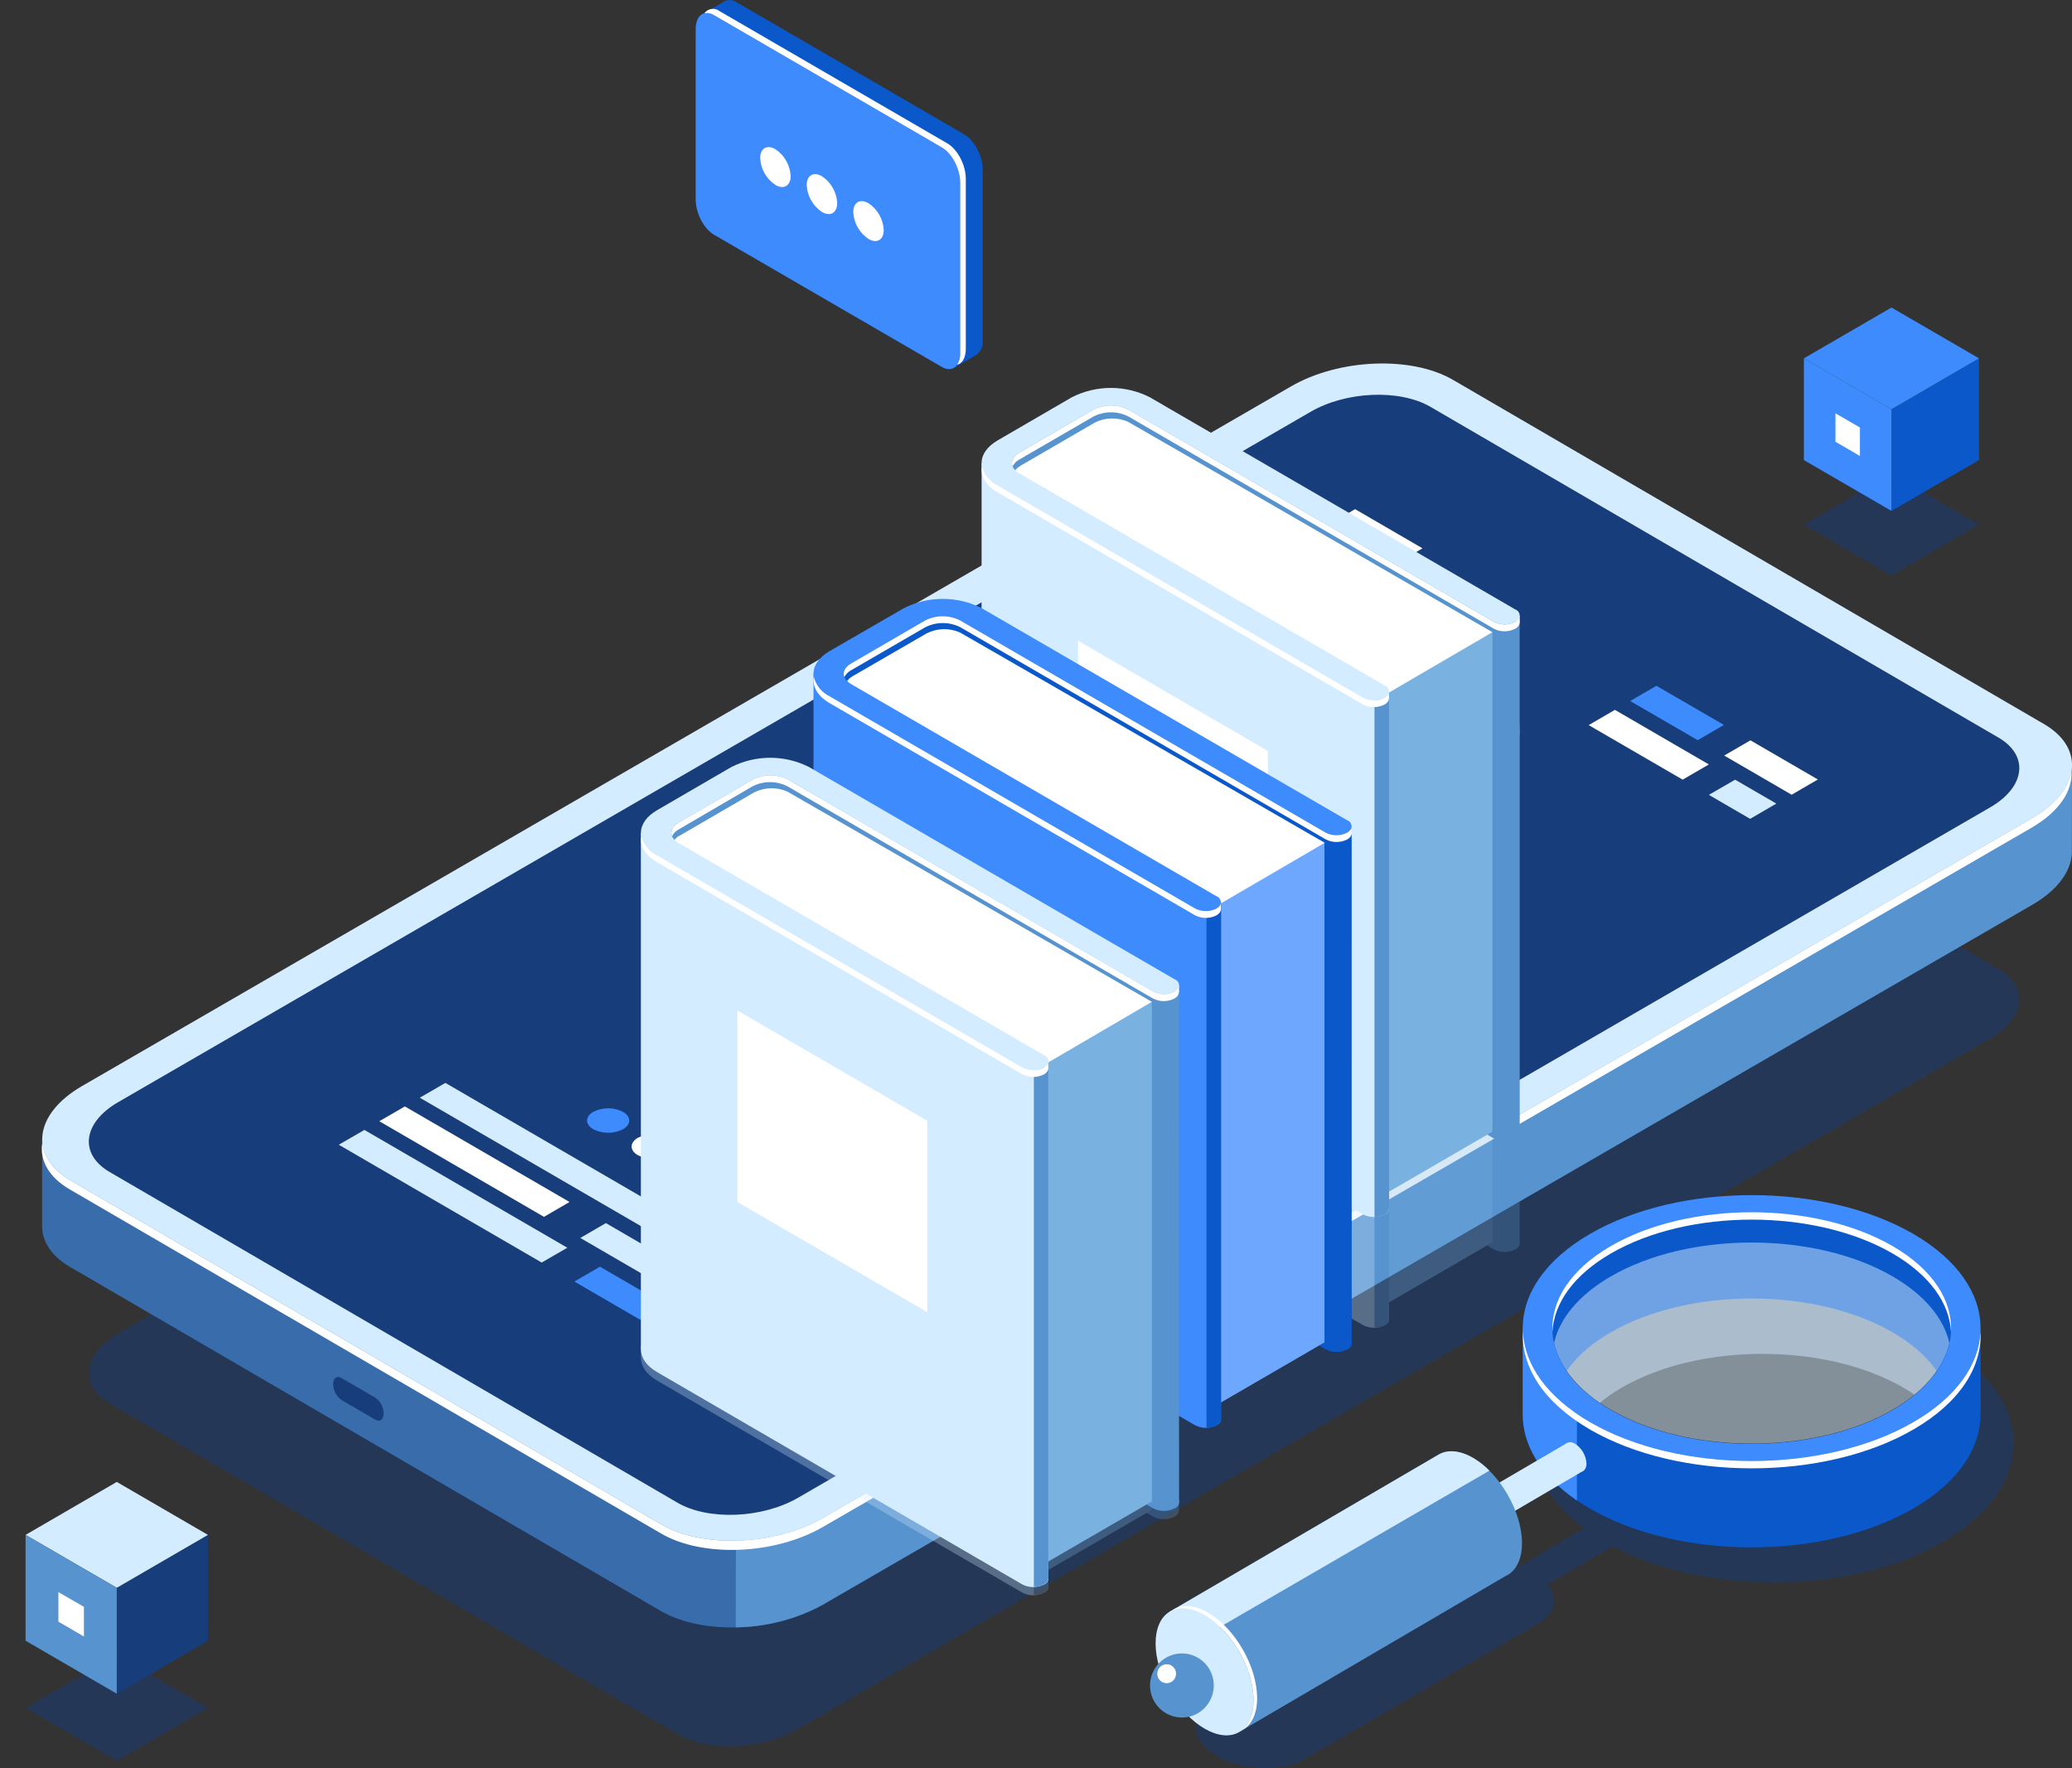 <svg width="75" height="64" viewBox="0 0 75 64" fill="none" xmlns="http://www.w3.org/2000/svg">
<rect x="0" y="0" width="75" height="64" fill="#333333" stroke="none"/>
<g clip-path="url(#clip0_2497_1578)">
<path opacity="0.5" d="M72.34 35.072L51.784 23.102C50.667 22.453 48.715 22.531 47.425 23.288L4.284 48.262C2.996 49.002 2.85 50.142 3.967 50.793L24.523 62.762C25.638 63.412 27.59 63.334 28.882 62.577L72.023 37.603C73.315 36.855 73.456 35.723 72.34 35.072Z" fill="#173D7A"/>
<path d="M23.923 58.309L2.532 45.853C1.829 45.445 1.502 44.892 1.524 44.318V41.197L2.712 42.598C2.79 42.548 2.867 42.496 2.952 42.448L46.72 17.123C48.457 16.119 51.084 16.013 52.586 16.888L73.679 29.169C74.106 28.699 75 27.707 75 27.707L74.991 30.76C75.024 31.448 74.536 32.182 73.556 32.748L29.791 58.075C28.054 59.079 25.427 59.184 23.923 58.309Z" fill="#396CAA"/>
<path d="M12.357 50.669L13.589 51.383C13.753 51.479 13.886 51.383 13.886 51.157C13.884 51.046 13.856 50.937 13.805 50.838C13.753 50.739 13.68 50.654 13.589 50.59L12.357 49.874C12.193 49.779 12.06 49.874 12.06 50.099C12.062 50.211 12.09 50.32 12.142 50.419C12.193 50.518 12.267 50.604 12.357 50.669V50.669Z" fill="#173D7A"/>
<path d="M46.72 17.123C48.457 16.119 51.084 16.013 52.586 16.888L73.679 29.169C74.106 28.699 75 27.707 75 27.707L74.991 30.76C75.024 31.448 74.536 32.182 73.556 32.748L29.791 58.075C28.82 58.603 27.736 58.887 26.632 58.9L26.683 28.725L46.72 17.123Z" fill="#5793CE"/>
<path d="M73.988 26.207L52.595 13.749C51.094 12.874 48.466 12.979 46.73 13.986L2.966 39.31C1.229 40.317 1.038 41.841 2.541 42.716L23.933 55.172C25.436 56.047 28.061 55.941 29.8 54.935L73.561 29.611C75.3 28.606 75.489 27.082 73.988 26.207Z" fill="#D4ECFF"/>
<path d="M23.923 55.499L2.525 43.049C1.75 42.598 1.421 41.972 1.535 41.336C1.572 41.854 1.903 42.344 2.541 42.716L23.933 55.172C25.436 56.047 28.061 55.941 29.8 54.935L73.561 29.611C74.404 29.124 74.879 28.516 74.978 27.918C75.029 28.617 74.546 29.367 73.546 29.953L29.783 55.268C28.046 56.275 25.419 56.38 23.923 55.499Z" fill="white"/>
<path d="M72.34 26.697L51.784 14.728C50.667 14.076 48.715 14.156 47.425 14.913L4.284 39.887C2.996 40.627 2.85 41.767 3.967 42.418L24.523 54.388C25.638 55.037 27.59 54.959 28.882 54.212L72.023 29.23C73.315 28.49 73.456 27.348 72.34 26.697Z" fill="#173D7A"/>
<path d="M29.7 48.151L15.195 39.73L16.121 39.194L30.626 47.615L29.7 48.151Z" fill="#D4ECFF"/>
<path d="M19.607 45.696L12.263 41.432L13.19 40.896L20.535 45.16L19.607 45.696Z" fill="#D4ECFF"/>
<path d="M23.173 47.767L20.79 46.383L21.716 45.846L24.098 47.228L23.173 47.767Z" fill="#3D8BFD"/>
<path d="M26.77 49.853L24.387 48.471L25.312 47.933L27.695 49.317L26.77 49.853Z" fill="white"/>
<path d="M19.69 44.042L13.729 40.581L14.655 40.045L20.616 43.504L19.69 44.042Z" fill="white"/>
<path d="M26.966 48.266L21.006 44.806L21.931 44.268L27.892 47.729L26.966 48.266Z" fill="#D4ECFF"/>
<path d="M22.553 40.87C22.385 40.955 22.2 40.999 22.013 40.999C21.825 40.999 21.64 40.955 21.473 40.87C21.175 40.696 21.175 40.415 21.473 40.243C21.64 40.157 21.825 40.112 22.013 40.112C22.201 40.112 22.386 40.157 22.553 40.243C22.851 40.415 22.851 40.7 22.553 40.87Z" fill="#3D8BFD"/>
<path d="M24.168 41.809C24.001 41.895 23.815 41.94 23.627 41.94C23.439 41.94 23.254 41.895 23.086 41.809C22.788 41.638 22.788 41.356 23.086 41.182C23.254 41.097 23.439 41.053 23.627 41.053C23.815 41.053 24 41.097 24.168 41.182C24.475 41.353 24.475 41.634 24.168 41.809Z" fill="white"/>
<path d="M25.782 42.744C25.614 42.829 25.429 42.873 25.242 42.873C25.054 42.873 24.869 42.829 24.702 42.744C24.404 42.57 24.404 42.289 24.702 42.117C24.869 42.031 25.054 41.986 25.242 41.986C25.429 41.986 25.614 42.031 25.782 42.117C26.08 42.289 26.08 42.57 25.782 42.744Z" fill="#D4ECFF"/>
<path d="M27.395 43.68C27.228 43.766 27.043 43.81 26.855 43.81C26.668 43.81 26.482 43.766 26.315 43.68C26.017 43.508 26.017 43.227 26.315 43.053C26.483 42.968 26.668 42.924 26.855 42.924C27.043 42.924 27.228 42.968 27.395 43.053C27.693 43.227 27.693 43.508 27.395 43.68Z" fill="#3D8BFD"/>
<path d="M29.009 44.618C28.841 44.703 28.656 44.747 28.469 44.747C28.281 44.747 28.096 44.703 27.929 44.618C27.631 44.444 27.631 44.163 27.929 43.991C28.096 43.905 28.281 43.86 28.469 43.86C28.656 43.86 28.841 43.905 29.009 43.991C29.307 44.163 29.307 44.444 29.009 44.618Z" fill="white"/>
<path d="M61.452 26.79L59.008 25.372L59.958 24.821L62.401 26.238L61.452 26.79Z" fill="#3D8BFD"/>
<path d="M64.852 28.764L62.41 27.346L63.36 26.795L65.801 28.212L64.852 28.764Z" fill="white"/>
<path d="M50.542 20.396L48.1 18.979L49.05 18.428L51.491 19.846L50.542 20.396Z" fill="white"/>
<path d="M60.907 28.218L57.505 26.244L58.455 25.692L61.856 27.668L60.907 28.218Z" fill="white"/>
<path d="M63.349 29.637L61.856 28.769L62.806 28.22L64.298 29.085L63.349 29.637Z" fill="#D4ECFF"/>
<path opacity="0.5" d="M43.826 61.728L52.339 56.794C53.011 56.404 54.102 56.382 54.985 56.698L57.327 55.314C55.128 53.668 54.935 51.413 56.729 49.655C57.148 50.223 57.685 50.692 58.302 51.032C61.12 52.669 65.691 52.669 68.511 51.032C69.615 50.393 70.274 49.598 70.516 48.771C73.731 50.747 73.674 53.862 70.342 55.801C67.05 57.712 61.779 57.764 58.37 55.966L56.008 57.349C56.407 57.834 56.319 58.389 55.708 58.744L47.195 63.685C46.389 64.154 44.987 64.094 44.053 63.554C43.118 63.014 43.021 62.196 43.826 61.728Z" fill="#173D7A"/>
<path opacity="0.5" d="M68.511 46.2C65.691 44.562 61.121 44.562 58.302 46.2C57.134 46.878 56.451 47.731 56.251 48.605C56.435 49.383 56.986 50.14 57.906 50.773C58.154 50.57 58.417 50.388 58.694 50.227C61.512 48.592 66.082 48.592 68.903 50.227C69.041 50.306 69.171 50.39 69.297 50.477C69.988 49.909 70.4 49.265 70.557 48.603C70.362 47.729 69.679 46.878 68.511 46.2Z" fill="#D4ECFF"/>
<path d="M56.08 49.922L57.183 48.477L60.526 46.914L63.407 46.656L66.782 47.073L69.12 48.284L70.616 49.243L70.884 47.679L70.38 45.88C70.38 45.88 69.102 45.029 69.022 44.955C68.943 44.88 66.033 43.828 66.033 43.828L63.122 43.63L60.78 43.926L58.401 44.64L56.826 45.75L55.647 47.252L55.515 49.132L56.08 49.922Z" fill="#0A58CA"/>
<path d="M71.694 48.066V51.108L70.884 49.788L71.694 48.066Z" fill="#0A58CA"/>
<path d="M58.302 48.225C61.121 46.588 65.691 46.588 68.511 48.225C69.398 48.739 70.005 49.356 70.332 50.007C70.581 49.785 70.901 49.609 71.033 49.307C70.555 48.683 69.953 48.164 69.265 47.785C66.029 45.907 60.782 45.907 57.546 47.785C56.914 48.138 56.353 48.605 55.89 49.163C56.026 49.484 56.228 49.772 56.481 50.011C56.806 49.356 57.408 48.739 58.302 48.225Z" fill="#0A58CA"/>
<path opacity="0.5" d="M68.511 46.2C65.691 44.562 61.121 44.562 58.302 46.2C57.134 46.878 56.451 47.731 56.251 48.605C56.451 49.489 57.134 50.342 58.302 51.02C61.121 52.658 65.691 52.658 68.511 51.02C69.679 50.342 70.362 49.489 70.561 48.605C70.362 47.729 69.679 46.878 68.511 46.2Z" fill="#D4ECFF"/>
<path d="M71.033 49.307C70.973 49.433 70.888 49.546 70.783 49.637V49.605L70.036 50.053L69.116 50.91L67.845 51.477L66.086 52.11L64.526 52.48L62.375 52.573L60.986 52.428L58.227 51.703L56.431 50.107L56.473 50.012C56.22 49.774 56.019 49.486 55.883 49.165C55.835 49.227 55.789 49.288 55.745 49.35L55.115 48.033V51.191C55.115 52.423 55.921 53.655 57.54 54.595C60.776 56.474 66.023 56.474 69.26 54.595C71.727 53.161 72.31 51.059 71.033 49.307Z" fill="#0A58CA"/>
<path d="M57.082 50.689L56.435 50.114L56.477 50.02C56.224 49.781 56.023 49.493 55.886 49.172C55.839 49.234 55.792 49.296 55.748 49.357L55.119 48.04V51.198C55.119 52.308 55.772 53.418 57.08 54.308L57.082 50.689Z" fill="#3D8BFD"/>
<path d="M69.265 44.664C66.029 42.786 60.782 42.786 57.546 44.664C54.31 46.542 54.31 49.589 57.546 51.468C60.782 53.348 66.029 53.348 69.265 51.468C72.502 49.589 72.494 46.544 69.265 44.664ZM68.511 51.03C65.691 52.667 61.12 52.667 58.302 51.03C55.483 49.393 55.483 46.74 58.302 45.11C61.12 43.48 65.691 43.474 68.511 45.11C71.331 46.745 71.33 49.394 68.511 51.03V51.03Z" fill="#3D8BFD"/>
<path d="M52.126 54.917L56.718 52.229L57.329 53.224L52.715 55.925L52.126 54.917Z" fill="#D4ECFF"/>
<path d="M52.832 55.66C52.832 55.925 52.648 56.03 52.42 55.899C52.3 55.82 52.2 55.715 52.128 55.59C52.057 55.465 52.016 55.325 52.008 55.181C52.008 54.919 52.192 54.811 52.42 54.943C52.539 55.022 52.639 55.128 52.711 55.252C52.782 55.377 52.824 55.517 52.832 55.66V55.66Z" fill="#983BE9"/>
<path d="M52.832 55.66C52.832 55.925 52.648 56.03 52.42 55.899C52.3 55.82 52.2 55.715 52.128 55.59C52.057 55.465 52.016 55.325 52.008 55.181C52.008 54.919 52.192 54.811 52.42 54.943C52.539 55.022 52.639 55.128 52.711 55.252C52.782 55.377 52.824 55.517 52.832 55.66V55.66Z" fill="#983BE9"/>
<path d="M57.426 52.97C57.426 53.235 57.242 53.34 57.016 53.211C56.896 53.132 56.797 53.026 56.725 52.901C56.654 52.776 56.612 52.637 56.604 52.493C56.604 52.229 56.788 52.123 57.016 52.255C57.135 52.334 57.234 52.44 57.305 52.564C57.376 52.688 57.418 52.827 57.426 52.97V52.97Z" fill="#D4ECFF"/>
<path d="M55.092 55.855C55.092 54.719 54.299 53.337 53.32 52.769C52.819 52.478 52.367 52.458 52.045 52.66L42.334 58.334L44.871 62.677L54.481 57.051C54.546 57.024 54.608 56.988 54.665 56.944V56.944C54.933 56.731 55.092 56.361 55.092 55.855Z" fill="#5793CE"/>
<path d="M43.037 59.536L53.912 53.228C53.737 53.05 53.541 52.896 53.327 52.769C52.827 52.478 52.374 52.458 52.052 52.66L42.342 58.334L43.037 59.536Z" fill="#D4ECFF"/>
<path d="M44.854 62.69C45.545 62.288 45.545 60.986 44.853 59.781C44.161 58.575 43.039 57.924 42.348 58.326C41.656 58.727 41.656 60.03 42.348 61.235C43.04 62.44 44.162 63.091 44.854 62.69Z" fill="#D4ECFF"/>
<path d="M43.935 61.003C43.935 61.232 43.867 61.457 43.74 61.647C43.614 61.838 43.434 61.987 43.223 62.075C43.012 62.162 42.78 62.185 42.556 62.141C42.333 62.096 42.127 61.985 41.966 61.823C41.804 61.661 41.694 61.454 41.65 61.229C41.605 61.004 41.628 60.771 41.716 60.559C41.803 60.347 41.951 60.166 42.141 60.039C42.33 59.911 42.553 59.843 42.781 59.843C42.933 59.843 43.083 59.873 43.223 59.931C43.363 59.989 43.49 60.075 43.598 60.182C43.705 60.29 43.79 60.418 43.848 60.559C43.906 60.7 43.935 60.851 43.935 61.003V61.003Z" fill="#5793CE"/>
<path d="M42.57 60.578C42.57 60.645 42.55 60.711 42.512 60.768C42.475 60.824 42.422 60.868 42.36 60.894C42.297 60.92 42.229 60.926 42.163 60.913C42.097 60.9 42.036 60.867 41.989 60.819C41.941 60.772 41.909 60.711 41.896 60.644C41.882 60.578 41.889 60.509 41.915 60.447C41.941 60.384 41.984 60.331 42.04 60.293C42.096 60.255 42.162 60.235 42.229 60.235C42.274 60.235 42.318 60.244 42.36 60.261C42.401 60.279 42.438 60.304 42.47 60.336C42.502 60.367 42.527 60.405 42.544 60.447C42.561 60.488 42.57 60.533 42.57 60.578V60.578Z" fill="white"/>
<path d="M43.733 58.372C43.21 58.069 42.741 58.062 42.417 58.293C42.73 58.145 43.153 58.184 43.602 58.448C44.581 59.016 45.374 60.398 45.374 61.534C45.374 62.063 45.201 62.442 44.919 62.644C45.278 62.476 45.504 62.065 45.504 61.46C45.504 60.322 44.713 58.94 43.733 58.372Z" fill="white"/>
<path d="M68.511 45.102C65.691 43.467 61.121 43.467 58.302 45.102C56.83 45.955 56.133 47.084 56.194 48.199C56.249 47.173 56.952 46.155 58.302 45.371C61.121 43.733 65.691 43.733 68.511 45.371C69.862 46.155 70.562 47.173 70.62 48.199C70.68 47.084 69.979 45.955 68.511 45.102Z" fill="white"/>
<path d="M69.265 51.468C66.029 53.348 60.782 53.348 57.546 51.468C55.986 50.564 55.18 49.387 55.125 48.199C55.064 49.476 55.87 50.762 57.546 51.735C60.782 53.614 66.029 53.614 69.265 51.735C70.943 50.762 71.749 49.476 71.688 48.199C71.631 49.394 70.826 50.564 69.265 51.468Z" fill="white"/>
<g opacity="0.3">
<path d="M36.114 38.644C35.336 39.097 35.336 39.832 36.114 40.283L49.34 47.962C49.46 48.024 49.593 48.056 49.728 48.056C49.862 48.056 49.995 48.024 50.115 47.962C50.162 47.947 50.203 47.917 50.232 47.876C50.261 47.836 50.276 47.788 50.276 47.738C50.276 47.688 50.261 47.639 50.232 47.599C50.203 47.559 50.162 47.529 50.115 47.513L36.889 39.834C36.537 39.63 36.537 39.299 36.889 39.094L38.176 38.354C38.033 38.139 37.904 37.915 37.777 37.686L36.114 38.644Z" fill="#D4ECFF"/>
<path d="M54.847 44.77L41.62 37.09C41.183 36.868 40.7 36.752 40.209 36.752C39.719 36.752 39.236 36.868 38.798 37.09L37.772 37.686C37.899 37.915 38.027 38.139 38.171 38.354L39.573 37.54C39.77 37.44 39.988 37.387 40.209 37.387C40.431 37.387 40.648 37.44 40.846 37.54L54.072 45.219C54.192 45.28 54.325 45.312 54.459 45.312C54.594 45.312 54.727 45.28 54.847 45.219C54.894 45.203 54.935 45.173 54.964 45.133C54.993 45.093 55.008 45.044 55.008 44.994C55.008 44.944 54.993 44.896 54.964 44.856C54.935 44.815 54.894 44.785 54.847 44.77V44.77Z" fill="#5793CE"/>
<path d="M55.007 45.006V26.305L41.146 18.535L39.209 18.405L37.334 19.626L36.182 20.633L49.688 42.168L54.098 44.781L55.007 45.006Z" fill="#5793CE"/>
<path d="M49.879 47.369L54.023 44.964V26.888L49.752 28.884L49.879 47.369Z" fill="#79B1E0"/>
<path d="M35.531 20.777V39.451L50.082 47.82L50.277 47.74V29.041L35.531 20.777Z" fill="#D4ECFF"/>
<path d="M43.714 20.933L40.822 19.267C40.632 19.186 40.427 19.146 40.22 19.152C40.014 19.159 39.811 19.21 39.626 19.303L36.942 20.862C36.734 20.983 36.649 21.147 36.688 21.304L43.996 25.696L49.865 29.313L54.021 26.888L43.714 20.933Z" fill="white"/>
<path d="M49.752 28.749V48.055C49.881 48.056 50.007 48.024 50.12 47.962C50.164 47.943 50.202 47.913 50.23 47.874C50.258 47.835 50.275 47.79 50.281 47.742V29.045L49.752 28.749Z" fill="#5793CE"/>
<path d="M55.007 26.538V26.305H54.933L54.911 26.462L55.007 26.538Z" fill="white"/>
<path d="M50.275 29.283V29.045L50.205 29.146L50.275 29.283Z" fill="white"/>
<path d="M49.34 29.263L36.114 21.584C35.336 21.132 35.336 20.398 36.114 19.945L38.798 18.387C39.236 18.165 39.719 18.049 40.209 18.049C40.7 18.049 41.183 18.165 41.62 18.387L54.847 26.066C54.894 26.082 54.935 26.112 54.964 26.152C54.993 26.193 55.008 26.241 55.008 26.291C55.008 26.341 54.993 26.389 54.964 26.43C54.935 26.47 54.894 26.5 54.847 26.516C54.727 26.577 54.594 26.609 54.459 26.609C54.325 26.609 54.192 26.577 54.072 26.516L40.85 18.837C40.652 18.736 40.434 18.684 40.213 18.684C39.992 18.684 39.774 18.736 39.577 18.837L36.892 20.396C36.541 20.599 36.541 20.931 36.892 21.136L50.118 28.815C50.166 28.831 50.206 28.861 50.235 28.901C50.264 28.942 50.28 28.99 50.28 29.04C50.28 29.09 50.264 29.138 50.235 29.179C50.206 29.219 50.166 29.249 50.118 29.265C49.998 29.326 49.864 29.358 49.729 29.358C49.594 29.358 49.461 29.325 49.34 29.263V29.263Z" fill="#D4ECFF"/>
<path d="M45.894 38.115L39.021 34.125V27.197L45.894 31.187V38.115Z" fill="white"/>
<path d="M54.847 26.516C54.727 26.577 54.594 26.609 54.459 26.609C54.325 26.609 54.192 26.577 54.072 26.516L40.85 18.837C40.652 18.736 40.434 18.684 40.213 18.684C39.992 18.684 39.774 18.736 39.577 18.837L36.892 20.396C36.662 20.529 36.583 20.716 36.655 20.888C36.705 20.782 36.788 20.695 36.892 20.642L39.577 19.082C39.774 18.982 39.992 18.93 40.213 18.93C40.434 18.93 40.652 18.982 40.85 19.082L54.076 26.762C54.196 26.823 54.329 26.855 54.463 26.855C54.598 26.855 54.73 26.823 54.85 26.762C55.012 26.667 55.051 26.53 54.968 26.414C54.935 26.456 54.894 26.491 54.847 26.516V26.516Z" fill="white"/>
<path d="M50.115 29.263C49.995 29.324 49.862 29.356 49.728 29.356C49.593 29.356 49.46 29.324 49.34 29.263L36.114 21.584C35.974 21.516 35.851 21.419 35.752 21.299C35.653 21.179 35.581 21.039 35.542 20.888C35.481 21.225 35.671 21.573 36.114 21.83L49.34 29.509C49.46 29.57 49.593 29.602 49.728 29.602C49.862 29.602 49.995 29.57 50.115 29.509C50.279 29.415 50.317 29.278 50.233 29.161C50.202 29.204 50.161 29.238 50.115 29.263V29.263Z" fill="white"/>
<path d="M30.032 42.265C29.253 42.716 29.253 43.452 30.032 43.904L43.26 51.583C43.38 51.644 43.512 51.676 43.647 51.676C43.782 51.676 43.914 51.644 44.034 51.583C44.081 51.567 44.122 51.537 44.151 51.497C44.18 51.456 44.196 51.408 44.196 51.358C44.196 51.308 44.18 51.26 44.151 51.22C44.122 51.179 44.081 51.149 44.034 51.133L30.808 43.454C30.456 43.251 30.456 42.919 30.808 42.714L32.096 41.974C31.954 41.76 31.823 41.536 31.698 41.306L30.032 42.265Z" fill="#3D8BFD"/>
<path d="M48.761 48.386L35.538 40.7C35.101 40.477 34.617 40.361 34.127 40.361C33.637 40.361 33.153 40.477 32.716 40.7L31.691 41.295C31.816 41.525 31.947 41.748 32.088 41.963L33.49 41.149C33.688 41.049 33.906 40.996 34.127 40.996C34.348 40.996 34.566 41.049 34.764 41.149L47.992 48.839C48.112 48.901 48.244 48.932 48.379 48.932C48.514 48.932 48.646 48.901 48.766 48.839C48.814 48.824 48.856 48.794 48.886 48.752C48.916 48.711 48.931 48.661 48.931 48.611C48.93 48.56 48.913 48.511 48.883 48.47C48.852 48.43 48.809 48.4 48.761 48.386V48.386Z" fill="#0A58CA"/>
<path d="M48.925 48.627L48.926 29.923L35.065 22.154L33.126 22.026L31.251 23.247L30.102 24.253L43.608 45.789L48.017 48.401L48.925 48.627Z" fill="#0A58CA"/>
<path d="M43.799 50.989L47.942 48.584V30.508L43.672 32.504L43.799 50.989Z" fill="#6EA8FE"/>
<path d="M29.448 24.398V43.069L44.001 51.441L44.194 51.361V32.661L29.448 24.398Z" fill="#3D8BFD"/>
<path d="M37.634 24.553L34.742 22.888C34.551 22.806 34.346 22.766 34.139 22.772C33.932 22.778 33.729 22.83 33.544 22.923L30.86 24.475C30.652 24.597 30.569 24.762 30.608 24.919L37.915 29.311L43.793 32.93L47.951 30.504L37.634 24.553Z" fill="white"/>
<path d="M43.672 32.375V51.674C43.8 51.675 43.927 51.644 44.04 51.583C44.083 51.563 44.121 51.533 44.149 51.494C44.177 51.456 44.194 51.41 44.2 51.363V51.363V32.661L43.672 32.375Z" fill="#0A58CA"/>
<path d="M48.926 30.157V29.923H48.853L48.831 30.082L48.926 30.157Z" fill="white"/>
<path d="M44.194 32.904V32.665L44.123 32.767L44.194 32.904Z" fill="white"/>
<path d="M43.26 32.883L30.032 25.204C29.253 24.753 29.253 24.018 30.032 23.565L32.716 22.015C33.153 21.792 33.637 21.677 34.127 21.677C34.617 21.677 35.101 21.792 35.538 22.015L48.761 29.687C48.808 29.702 48.849 29.732 48.878 29.773C48.907 29.813 48.922 29.862 48.922 29.911C48.922 29.961 48.907 30.01 48.878 30.05C48.849 30.09 48.808 30.12 48.761 30.136C48.641 30.197 48.508 30.229 48.373 30.229C48.239 30.229 48.106 30.197 47.986 30.136L34.758 22.457C34.561 22.357 34.343 22.304 34.121 22.304C33.9 22.304 33.682 22.357 33.485 22.457L30.802 24.016C30.451 24.22 30.451 24.551 30.802 24.756L44.029 32.436C44.076 32.451 44.117 32.481 44.146 32.522C44.175 32.562 44.19 32.611 44.19 32.66C44.19 32.71 44.175 32.759 44.146 32.799C44.117 32.839 44.076 32.87 44.029 32.885C43.909 32.945 43.778 32.976 43.644 32.976C43.511 32.975 43.379 32.944 43.26 32.883V32.883Z" fill="#3D8BFD"/>
<path d="M39.812 41.736L32.938 37.745V30.817L39.812 34.807V41.736Z" fill="white"/>
<path d="M48.761 30.136C48.641 30.197 48.508 30.229 48.373 30.229C48.239 30.229 48.106 30.197 47.986 30.136L34.758 22.457C34.561 22.357 34.343 22.304 34.121 22.304C33.9 22.304 33.682 22.357 33.485 22.457L30.802 24.016C30.573 24.15 30.493 24.337 30.565 24.509C30.615 24.402 30.698 24.316 30.802 24.262L33.49 22.703C33.688 22.603 33.906 22.55 34.127 22.55C34.348 22.55 34.566 22.603 34.764 22.703L47.992 30.382C48.112 30.443 48.245 30.475 48.379 30.475C48.514 30.475 48.646 30.443 48.766 30.382C48.928 30.288 48.967 30.151 48.884 30.034C48.85 30.077 48.809 30.111 48.761 30.136V30.136Z" fill="white"/>
<path d="M44.034 32.883C43.914 32.944 43.782 32.976 43.647 32.976C43.513 32.976 43.38 32.944 43.26 32.883L30.032 25.204C29.892 25.137 29.769 25.04 29.67 24.92C29.572 24.799 29.5 24.659 29.461 24.509C29.399 24.845 29.59 25.193 30.032 25.45L43.26 33.129C43.38 33.191 43.513 33.222 43.647 33.222C43.782 33.222 43.914 33.191 44.034 33.129C44.196 33.035 44.235 32.896 44.152 32.782C44.12 32.823 44.08 32.858 44.034 32.883V32.883Z" fill="white"/>
<path d="M23.784 48.329C23.005 48.78 23.005 49.515 23.784 49.968L37.01 57.645C37.13 57.707 37.263 57.74 37.398 57.74C37.533 57.74 37.666 57.707 37.786 57.645C37.833 57.63 37.874 57.599 37.903 57.559C37.932 57.519 37.948 57.47 37.948 57.42C37.948 57.371 37.932 57.322 37.903 57.282C37.874 57.242 37.833 57.211 37.786 57.196L24.558 49.517C24.207 49.313 24.207 48.982 24.558 48.776L25.846 48.036C25.703 47.82 25.574 47.596 25.447 47.367L23.784 48.329Z" fill="#D4ECFF"/>
<path d="M42.518 54.449L29.29 46.771C28.853 46.548 28.369 46.431 27.879 46.431C27.389 46.431 26.905 46.548 26.468 46.771L25.441 47.359C25.568 47.589 25.697 47.813 25.84 48.029L27.242 47.215C27.44 47.115 27.658 47.062 27.879 47.062C28.1 47.062 28.318 47.115 28.516 47.215L41.742 54.894C41.862 54.956 41.995 54.987 42.13 54.987C42.265 54.987 42.398 54.956 42.518 54.894C42.563 54.877 42.602 54.847 42.629 54.807C42.656 54.767 42.671 54.72 42.671 54.672C42.671 54.623 42.656 54.576 42.629 54.536C42.602 54.496 42.563 54.466 42.518 54.449V54.449Z" fill="#5793CE"/>
<path d="M42.676 54.691L42.678 35.988L28.816 28.218L26.878 28.09L25.003 29.311L23.854 30.317L37.358 51.851L41.768 54.465L42.676 54.691Z" fill="#5793CE"/>
<path d="M37.551 57.051L41.694 54.647V36.572L37.422 38.568L37.551 57.051Z" fill="#79B1E0"/>
<path d="M23.2 30.462V49.134L37.751 57.503L37.946 57.425V38.726L23.2 30.462Z" fill="#D4ECFF"/>
<path d="M31.384 30.615L28.492 28.95C28.302 28.868 28.096 28.829 27.89 28.835C27.683 28.842 27.48 28.894 27.296 28.987L24.611 30.545C24.526 30.58 24.455 30.643 24.409 30.723C24.363 30.803 24.345 30.897 24.358 30.989L31.665 35.379L37.538 38.998L41.696 36.572L31.384 30.615Z" fill="white"/>
<path d="M37.422 38.431V57.738C37.55 57.738 37.677 57.706 37.79 57.645C37.833 57.626 37.871 57.595 37.899 57.557C37.926 57.518 37.944 57.473 37.948 57.425V57.425V38.726L37.422 38.431Z" fill="#5793CE"/>
<path d="M42.678 36.221V35.988H42.603L42.581 36.147L42.678 36.221Z" fill="white"/>
<path d="M37.946 38.968V38.729L37.875 38.831L37.946 38.968Z" fill="white"/>
<path d="M37.01 38.948L23.784 31.265C23.005 30.813 23.005 30.077 23.784 29.625L26.468 28.068C26.905 27.845 27.389 27.73 27.879 27.73C28.369 27.73 28.853 27.845 29.29 28.068L42.518 35.747C42.565 35.763 42.606 35.793 42.635 35.833C42.664 35.874 42.68 35.922 42.68 35.972C42.68 36.022 42.664 36.07 42.635 36.111C42.606 36.151 42.565 36.181 42.518 36.197C42.398 36.258 42.265 36.29 42.13 36.29C41.995 36.29 41.862 36.258 41.742 36.197L28.523 28.521C28.326 28.421 28.108 28.369 27.886 28.369C27.665 28.369 27.447 28.421 27.25 28.521L24.566 30.079C24.214 30.282 24.214 30.613 24.566 30.819L37.794 38.496C37.84 38.512 37.881 38.543 37.91 38.583C37.938 38.624 37.954 38.672 37.954 38.722C37.954 38.772 37.938 38.82 37.91 38.861C37.881 38.901 37.84 38.931 37.794 38.948C37.672 39.01 37.538 39.042 37.402 39.042C37.266 39.042 37.131 39.01 37.01 38.948V38.948Z" fill="#D4ECFF"/>
<path d="M33.564 47.8L26.691 43.809V36.879L33.564 40.872V47.8Z" fill="white"/>
<path d="M42.518 36.2C42.398 36.261 42.265 36.293 42.13 36.293C41.995 36.293 41.862 36.261 41.742 36.2L28.523 28.521C28.326 28.421 28.108 28.369 27.886 28.369C27.665 28.369 27.447 28.421 27.25 28.521L24.566 30.079C24.335 30.212 24.258 30.401 24.328 30.571C24.38 30.466 24.463 30.38 24.566 30.325L27.235 28.767C27.432 28.667 27.651 28.615 27.872 28.615C28.093 28.615 28.311 28.667 28.508 28.767L41.742 36.445C41.862 36.506 41.995 36.538 42.13 36.538C42.265 36.538 42.398 36.506 42.518 36.445C42.68 36.35 42.719 36.212 42.634 36.097C42.603 36.139 42.564 36.175 42.518 36.2Z" fill="white"/>
<path d="M37.786 38.948C37.666 39.009 37.533 39.041 37.398 39.041C37.263 39.041 37.13 39.009 37.01 38.948L23.784 31.265C23.644 31.197 23.52 31.099 23.421 30.979C23.323 30.859 23.251 30.718 23.212 30.567C23.151 30.904 23.34 31.253 23.784 31.511L37.01 39.19C37.13 39.251 37.263 39.283 37.398 39.283C37.533 39.283 37.666 39.251 37.786 39.19C37.948 39.096 37.987 38.957 37.902 38.842C37.872 38.885 37.832 38.921 37.786 38.948V38.948Z" fill="white"/>
</g>
<path d="M48.224 31.002L47.12 34.645L44.294 36.6L46.437 37.479L45.795 41.094L48.224 37.949L50.654 38.272L50.012 35.405L52.155 32.036L49.329 33.362L48.224 31.002Z" fill="#E8A200"/>
<path d="M53.474 32.796L52.155 32.036L50.118 32.991C50.118 32.991 50.118 34.369 50.118 34.402C50.415 34.445 50.715 34.47 51.014 34.476C51.072 34.476 53.474 32.796 53.474 32.796Z" fill="#0A58CA"/>
<path d="M45.795 41.094L47.114 41.856L47.756 38.241C47.756 38.241 47.118 37.562 47.12 37.562L46.4 37.686L45.795 41.094Z" fill="#0A58CA"/>
<path d="M49.543 31.762L48.439 35.405L45.613 37.362L47.756 38.241L47.114 41.856L49.543 38.711L51.973 39.035L51.331 36.165L53.474 32.796L50.648 34.123L49.543 31.762Z" fill="#3D8BFD"/>
<path d="M47.372 41.523L47.977 38.119L46.021 37.318L48.606 35.529L49.583 32.308L50.555 34.384L53.278 33.107L53.474 32.796L50.648 34.123L49.545 31.762L48.441 35.405L45.613 37.37L47.756 38.248L47.114 41.863L47.372 41.523Z" fill="white"/>
<path d="M49.543 31.762L48.224 31.002L47.12 34.645L48.439 35.405L49.543 31.762Z" fill="#0A58CA"/>
<path d="M44.294 36.6L45.613 37.362L48.439 35.405L47.12 34.645L44.294 36.6Z" fill="#0A58CA"/>
<path d="M48.373 35.497L48.575 35.381L47.149 34.547L47.12 34.645L47.026 34.709L48.373 35.497Z" fill="white"/>
<path d="M39.214 36.187L38.11 39.83L35.282 41.787L37.428 42.666L36.784 46.281L39.214 43.136L41.644 43.46L41.001 40.59L43.146 37.222L40.318 38.548L39.214 36.187Z" fill="#E8A200"/>
<path d="M44.465 37.984L43.146 37.222L41.107 38.178C41.107 38.178 41.107 39.554 41.107 39.588C41.405 39.632 41.705 39.656 42.005 39.662C42.062 39.662 44.465 37.984 44.465 37.984Z" fill="#0A58CA"/>
<path d="M36.784 46.281L38.103 47.041L38.747 43.426C38.747 43.426 38.106 42.747 38.11 42.747L37.391 42.871L36.784 46.281Z" fill="#0A58CA"/>
<path d="M40.533 36.95L39.429 40.592L36.602 42.548L38.747 43.426L38.103 47.041L40.533 43.896L42.964 44.22L42.32 41.352L44.465 37.984L41.637 39.31L40.533 36.95Z" fill="#3D8BFD"/>
<path d="M38.362 46.708L38.968 43.304L37.012 42.503L39.597 40.714L40.572 37.493L41.543 39.571L44.268 38.295L44.465 37.986L41.637 39.312L40.533 36.952L39.429 40.594L36.602 42.55L38.747 43.428L38.103 47.043L38.362 46.708Z" fill="white"/>
<path d="M40.533 36.95L39.214 36.187L38.11 39.83L39.429 40.592L40.533 36.95Z" fill="#0A58CA"/>
<path d="M35.282 41.787L36.602 42.548L39.429 40.592L38.11 39.83L35.282 41.787Z" fill="#0A58CA"/>
<path d="M39.363 40.683L39.564 40.566L38.14 39.734L38.11 39.83L38.016 39.895L39.363 40.683Z" fill="white"/>
<path d="M30.204 41.375L29.099 45.016L26.273 46.973L28.416 47.852L27.774 51.466L30.204 48.321L32.633 48.645L31.991 45.776L34.134 42.407L31.308 43.733L30.204 41.375Z" fill="#E8A200"/>
<path d="M35.453 43.169L34.134 42.407L32.098 43.364C32.098 43.364 32.098 44.742 32.098 44.773C32.394 44.817 32.694 44.842 32.994 44.847C33.051 44.847 35.453 43.169 35.453 43.169Z" fill="#0A58CA"/>
<path d="M27.774 51.466L29.093 52.229L29.735 48.614C29.735 48.614 29.097 47.935 29.099 47.935L28.38 48.057L27.774 51.466Z" fill="#0A58CA"/>
<path d="M31.524 42.135L30.418 45.778L27.592 47.733L29.735 48.612L29.093 52.229L31.524 49.084L33.952 49.407L33.31 46.538L35.453 43.169L32.628 44.496L31.524 42.135Z" fill="#3D8BFD"/>
<path d="M29.351 51.894L29.956 48.492L28 47.689L30.585 45.9L31.562 42.681L32.534 44.757L35.257 43.474L35.453 43.166L32.628 44.492L31.524 42.131L30.42 45.774L27.592 47.729L29.735 48.61L29.093 52.225L29.351 51.894Z" fill="white"/>
<path d="M31.524 42.135L30.205 41.375L29.099 45.016L30.418 45.778L31.524 42.135Z" fill="#0A58CA"/>
<path d="M26.273 46.973L27.592 47.733L30.418 45.778L29.099 45.016L26.273 46.973Z" fill="#0A58CA"/>
<path d="M30.352 45.868L30.554 45.752L29.128 44.919L29.099 45.016L29.005 45.08L30.352 45.868Z" fill="white"/>
<path d="M41.955 22.401L40.852 26.044L38.024 27.999L40.169 28.878L39.525 32.495L41.955 29.35L44.386 29.674L43.742 26.804L45.887 23.436L43.059 24.762L41.955 22.401Z" fill="#E8A200"/>
<path d="M47.206 24.198L45.887 23.436L43.849 24.392C43.849 24.392 43.849 25.768 43.849 25.802C44.146 25.846 44.446 25.87 44.746 25.876C44.803 25.876 47.206 24.198 47.206 24.198Z" fill="#0A58CA"/>
<path d="M39.525 32.495L40.844 33.255L41.488 29.64C41.488 29.64 40.848 28.961 40.852 28.961L40.132 29.085L39.525 32.495Z" fill="#0A58CA"/>
<path d="M43.274 23.164L42.17 26.806L39.343 28.762L41.488 29.64L40.844 33.255L43.274 30.11L45.705 30.434L45.061 27.567L47.206 24.198L44.378 25.522L43.274 23.164Z" fill="#3D8BFD"/>
<path d="M41.102 32.93L41.707 29.526L39.746 28.717L42.333 26.928L43.307 23.707L44.279 25.783L47.004 24.507L47.201 24.198L44.378 25.53L43.274 23.171L42.17 26.814L39.343 28.769L41.488 29.648L40.85 33.255L41.102 32.93Z" fill="white"/>
<path d="M43.275 23.164L41.955 22.401L40.851 26.044L42.171 26.806L43.275 23.164Z" fill="#0A58CA"/>
<path d="M38.024 27.999L39.343 28.762L42.171 26.806L40.852 26.044L38.024 27.999Z" fill="#0A58CA"/>
<path d="M42.104 26.897L42.305 26.78L40.881 25.946L40.852 26.044L40.758 26.109L42.104 26.897Z" fill="white"/>
<path d="M32.944 27.587L31.84 31.23L29.014 33.187L31.157 34.066L30.515 37.68L32.944 34.535L35.374 34.859L34.732 31.99L36.876 28.621L34.05 29.947L32.944 27.587Z" fill="#E8A200"/>
<path d="M38.195 29.383L36.876 28.621L34.839 29.578C34.839 29.578 34.839 30.956 34.839 30.987C35.136 31.031 35.435 31.056 35.735 31.061C35.792 31.061 38.195 29.383 38.195 29.383Z" fill="#0A58CA"/>
<path d="M30.515 37.68L31.835 38.441L32.477 34.826C32.477 34.826 31.838 34.149 31.84 34.149L31.121 34.271L30.515 37.68Z" fill="#0A58CA"/>
<path d="M34.265 28.349L33.159 31.992L30.333 33.947L32.477 34.826L31.835 38.441L34.265 35.296L36.694 35.621L36.051 32.752L38.195 29.383L35.369 30.71L34.265 28.349Z" fill="#3D8BFD"/>
<path d="M32.092 38.109L32.697 34.706L30.742 33.904L33.327 32.116L34.304 28.897L35.275 30.972L37.998 29.694L38.195 29.385L35.369 30.71L34.265 28.349L33.161 31.992L30.333 33.947L32.477 34.826L31.835 38.443L32.092 38.109Z" fill="white"/>
<path d="M34.265 28.349L32.944 27.587L31.84 31.23L33.159 31.992L34.265 28.349Z" fill="#0A58CA"/>
<path d="M29.014 33.187L30.333 33.947L33.159 31.992L31.84 31.23L29.014 33.187Z" fill="#0A58CA"/>
<path d="M33.093 32.082L33.295 31.966L31.87 31.133L31.84 31.23L31.746 31.294L33.093 32.082Z" fill="white"/>
<path d="M36.114 34.637C35.336 35.09 35.336 35.825 36.114 36.276L49.34 43.956C49.46 44.017 49.593 44.048 49.728 44.048C49.862 44.048 49.995 44.017 50.115 43.956C50.162 43.94 50.203 43.91 50.232 43.869C50.261 43.829 50.276 43.781 50.276 43.731C50.276 43.681 50.261 43.632 50.232 43.592C50.203 43.552 50.162 43.522 50.115 43.506L36.889 35.827C36.537 35.623 36.537 35.292 36.889 35.087L38.176 34.347C38.033 34.132 37.904 33.908 37.777 33.679L36.114 34.637Z" fill="#D4ECFF"/>
<path d="M54.847 40.759L41.62 33.079C41.183 32.857 40.7 32.741 40.209 32.741C39.719 32.741 39.236 32.857 38.798 33.079L37.772 33.67C37.899 33.899 38.027 34.123 38.171 34.337L39.573 33.523C39.77 33.423 39.988 33.371 40.209 33.371C40.431 33.371 40.648 33.423 40.846 33.523L54.072 41.203C54.192 41.264 54.325 41.296 54.459 41.296C54.594 41.296 54.727 41.264 54.847 41.203C54.892 41.186 54.931 41.156 54.958 41.116C54.986 41.076 55 41.029 55 40.981C55 40.932 54.986 40.885 54.958 40.846C54.931 40.806 54.892 40.776 54.847 40.759Z" fill="#5793CE"/>
<path d="M55.007 40.999V22.298L41.146 14.528L39.209 14.398L37.334 15.619L36.182 16.626L49.688 38.161L54.098 40.775L55.007 40.999Z" fill="#5793CE"/>
<path d="M49.879 43.362L54.023 40.957V22.881L49.752 24.877L49.879 43.362Z" fill="#79B1E0"/>
<path d="M35.531 16.772V35.444L50.082 43.813L50.277 43.733V25.034L35.531 16.772Z" fill="#D4ECFF"/>
<path d="M43.714 16.925L40.822 15.261C40.632 15.179 40.427 15.139 40.22 15.145C40.014 15.152 39.811 15.203 39.626 15.296L36.942 16.855C36.734 16.975 36.649 17.14 36.688 17.297L43.996 21.689L49.865 25.306L54.021 22.881L43.714 16.925Z" fill="white"/>
<path d="M49.752 24.742V44.048C49.881 44.049 50.007 44.017 50.12 43.956C50.164 43.936 50.202 43.906 50.23 43.867C50.258 43.828 50.275 43.783 50.281 43.735V25.034L49.752 24.742Z" fill="#5793CE"/>
<path d="M55.007 22.531V22.298H54.933L54.911 22.455L55.007 22.531Z" fill="white"/>
<path d="M50.275 25.276V25.038L50.205 25.139L50.275 25.276Z" fill="white"/>
<path d="M49.34 25.256L36.114 17.575C35.336 17.123 35.336 16.389 36.114 15.938L38.798 14.378C39.236 14.156 39.719 14.04 40.209 14.04C40.7 14.04 41.183 14.156 41.62 14.378L54.847 22.057C54.894 22.073 54.935 22.103 54.964 22.143C54.993 22.184 55.008 22.232 55.008 22.282C55.008 22.332 54.993 22.38 54.964 22.421C54.935 22.461 54.894 22.491 54.847 22.507C54.727 22.568 54.594 22.6 54.459 22.6C54.325 22.6 54.192 22.568 54.072 22.507L40.85 14.829C40.652 14.729 40.434 14.677 40.213 14.677C39.992 14.677 39.774 14.729 39.577 14.829L36.892 16.389C36.541 16.592 36.541 16.924 36.892 17.129L50.118 24.808C50.166 24.824 50.206 24.854 50.235 24.894C50.264 24.935 50.28 24.983 50.28 25.033C50.28 25.083 50.264 25.131 50.235 25.172C50.206 25.212 50.166 25.242 50.118 25.258C49.998 25.319 49.864 25.351 49.729 25.351C49.594 25.35 49.461 25.318 49.34 25.256V25.256Z" fill="#D4ECFF"/>
<path d="M45.894 34.108L39.021 30.118V23.189L45.894 27.18V34.108Z" fill="white"/>
<path d="M54.847 22.509C54.727 22.57 54.594 22.602 54.459 22.602C54.325 22.602 54.192 22.57 54.072 22.509L40.85 14.829C40.652 14.729 40.434 14.677 40.213 14.677C39.992 14.677 39.774 14.729 39.577 14.829L36.892 16.389C36.662 16.522 36.583 16.709 36.655 16.881C36.705 16.775 36.788 16.688 36.892 16.635L39.577 15.077C39.774 14.976 39.992 14.923 40.213 14.923C40.434 14.923 40.653 14.976 40.85 15.077L54.072 22.755C54.192 22.817 54.325 22.849 54.459 22.849C54.594 22.849 54.727 22.817 54.847 22.755C55.009 22.662 55.047 22.523 54.965 22.407C54.933 22.449 54.893 22.483 54.847 22.509V22.509Z" fill="white"/>
<path d="M50.115 25.256C49.995 25.317 49.862 25.349 49.728 25.349C49.593 25.349 49.46 25.317 49.34 25.256L36.114 17.575C35.974 17.508 35.851 17.41 35.752 17.29C35.653 17.17 35.581 17.03 35.542 16.879C35.481 17.216 35.671 17.564 36.114 17.821L49.34 25.5C49.46 25.561 49.593 25.593 49.728 25.593C49.862 25.593 49.995 25.561 50.115 25.5C50.279 25.406 50.317 25.269 50.233 25.152C50.202 25.195 50.161 25.231 50.115 25.256V25.256Z" fill="white"/>
<path d="M30.032 42.265C29.253 42.716 29.253 43.452 30.032 43.904L43.26 51.583C43.38 51.644 43.512 51.676 43.647 51.676C43.782 51.676 43.914 51.644 44.034 51.583C44.081 51.567 44.122 51.537 44.151 51.497C44.18 51.456 44.196 51.408 44.196 51.358C44.196 51.308 44.18 51.26 44.151 51.22C44.122 51.179 44.081 51.149 44.034 51.133L30.808 43.454C30.456 43.251 30.456 42.919 30.808 42.714L32.096 41.974C31.954 41.76 31.823 41.536 31.698 41.306L30.032 42.265Z" fill="#3D8BFD"/>
<path d="M48.761 48.386L35.538 40.7C35.101 40.477 34.617 40.361 34.127 40.361C33.637 40.361 33.153 40.477 32.716 40.7L31.691 41.295C31.816 41.525 31.947 41.748 32.088 41.963L33.49 41.149C33.688 41.049 33.906 40.996 34.127 40.996C34.348 40.996 34.566 41.049 34.764 41.149L47.992 48.839C48.112 48.901 48.244 48.932 48.379 48.932C48.514 48.932 48.646 48.901 48.766 48.839C48.814 48.824 48.856 48.794 48.886 48.752C48.916 48.711 48.931 48.661 48.931 48.611C48.93 48.56 48.913 48.511 48.883 48.47C48.852 48.43 48.809 48.4 48.761 48.386V48.386Z" fill="#0A58CA"/>
<path d="M48.925 48.627L48.926 29.923L35.065 22.154L33.126 22.026L31.251 23.247L30.102 24.253L43.608 45.789L48.017 48.401L48.925 48.627Z" fill="#0A58CA"/>
<path d="M43.799 50.989L47.942 48.584V30.508L43.672 32.504L43.799 50.989Z" fill="#6EA8FE"/>
<path d="M29.448 24.398V43.069L44.001 51.441L44.194 51.361V32.661L29.448 24.398Z" fill="#3D8BFD"/>
<path d="M37.634 24.553L34.742 22.888C34.551 22.806 34.346 22.766 34.139 22.772C33.932 22.778 33.729 22.83 33.544 22.923L30.86 24.475C30.652 24.597 30.569 24.762 30.608 24.919L37.915 29.311L43.793 32.93L47.951 30.504L37.634 24.553Z" fill="white"/>
<path d="M43.672 32.375V51.674C43.8 51.675 43.927 51.644 44.04 51.583C44.083 51.563 44.121 51.533 44.149 51.494C44.177 51.456 44.194 51.41 44.2 51.363V51.363V32.661L43.672 32.375Z" fill="#0A58CA"/>
<path d="M48.926 30.157V29.923H48.853L48.831 30.082L48.926 30.157Z" fill="white"/>
<path d="M44.194 32.904V32.665L44.123 32.767L44.194 32.904Z" fill="white"/>
<path d="M43.26 32.883L30.032 25.204C29.253 24.753 29.253 24.018 30.032 23.565L32.716 22.015C33.153 21.792 33.637 21.677 34.127 21.677C34.617 21.677 35.101 21.792 35.538 22.015L48.761 29.687C48.808 29.702 48.849 29.732 48.878 29.773C48.907 29.813 48.922 29.862 48.922 29.911C48.922 29.961 48.907 30.01 48.878 30.05C48.849 30.09 48.808 30.12 48.761 30.136C48.641 30.197 48.508 30.229 48.373 30.229C48.239 30.229 48.106 30.197 47.986 30.136L34.758 22.457C34.561 22.357 34.343 22.304 34.121 22.304C33.9 22.304 33.682 22.357 33.485 22.457L30.802 24.016C30.451 24.22 30.451 24.551 30.802 24.756L44.029 32.436C44.076 32.451 44.117 32.481 44.146 32.522C44.175 32.562 44.19 32.611 44.19 32.66C44.19 32.71 44.175 32.759 44.146 32.799C44.117 32.839 44.076 32.87 44.029 32.885C43.909 32.945 43.778 32.976 43.644 32.976C43.511 32.975 43.379 32.944 43.26 32.883V32.883Z" fill="#3D8BFD"/>
<path d="M39.812 41.736L32.938 37.745V30.817L39.812 34.807V41.736Z" fill="white"/>
<path d="M48.761 30.136C48.641 30.197 48.508 30.229 48.373 30.229C48.239 30.229 48.106 30.197 47.986 30.136L34.758 22.457C34.561 22.357 34.343 22.304 34.121 22.304C33.9 22.304 33.682 22.357 33.485 22.457L30.802 24.016C30.573 24.15 30.493 24.337 30.565 24.509C30.615 24.402 30.698 24.316 30.802 24.262L33.49 22.703C33.688 22.603 33.906 22.55 34.127 22.55C34.348 22.55 34.566 22.603 34.764 22.703L47.992 30.382C48.112 30.443 48.245 30.475 48.379 30.475C48.514 30.475 48.646 30.443 48.766 30.382C48.928 30.288 48.967 30.151 48.884 30.034C48.85 30.077 48.809 30.111 48.761 30.136V30.136Z" fill="white"/>
<path d="M44.034 32.883C43.914 32.944 43.782 32.976 43.647 32.976C43.513 32.976 43.38 32.944 43.26 32.883L30.032 25.204C29.892 25.137 29.769 25.04 29.67 24.92C29.572 24.799 29.5 24.659 29.461 24.509C29.399 24.845 29.59 25.193 30.032 25.45L43.26 33.129C43.38 33.191 43.513 33.222 43.647 33.222C43.782 33.222 43.914 33.191 44.034 33.129C44.196 33.035 44.235 32.896 44.152 32.782C44.12 32.823 44.08 32.858 44.034 32.883V32.883Z" fill="white"/>
<path d="M23.784 48.022C23.005 48.475 23.005 49.209 23.784 49.661L37.01 57.349C37.13 57.41 37.263 57.442 37.398 57.442C37.533 57.442 37.666 57.41 37.786 57.349C37.833 57.334 37.874 57.303 37.903 57.263C37.932 57.223 37.948 57.174 37.948 57.124C37.948 57.075 37.932 57.026 37.903 56.986C37.874 56.946 37.833 56.915 37.786 56.9L24.558 49.209C24.207 49.006 24.207 48.675 24.558 48.469L25.846 47.729C25.703 47.515 25.574 47.291 25.447 47.062L23.784 48.022Z" fill="#D4ECFF"/>
<path d="M42.518 54.143L29.29 46.464C28.853 46.242 28.369 46.126 27.879 46.126C27.389 46.126 26.905 46.242 26.468 46.464L25.441 47.06C25.568 47.289 25.697 47.513 25.84 47.728L27.242 46.914C27.44 46.813 27.658 46.761 27.879 46.761C28.1 46.761 28.318 46.813 28.516 46.914L41.742 54.593C41.862 54.654 41.995 54.686 42.13 54.686C42.265 54.686 42.398 54.654 42.518 54.593C42.565 54.577 42.606 54.547 42.635 54.507C42.664 54.466 42.68 54.418 42.68 54.368C42.68 54.318 42.664 54.27 42.635 54.229C42.606 54.189 42.565 54.159 42.518 54.143V54.143Z" fill="#5793CE"/>
<path d="M42.676 54.384L42.678 35.682L28.816 27.913L26.878 27.783L25.003 29.004L23.854 30.01L37.358 51.546L41.768 54.16L42.676 54.384Z" fill="#5793CE"/>
<path d="M37.551 56.746L41.694 54.341V36.265L37.422 38.261L37.551 56.746Z" fill="#79B1E0"/>
<path d="M23.2 30.155V48.828L37.751 57.198L37.946 57.118V38.42L23.2 30.155Z" fill="#D4ECFF"/>
<path d="M31.384 30.31L28.492 28.645C28.302 28.563 28.096 28.524 27.89 28.53C27.683 28.536 27.481 28.587 27.296 28.68L24.611 30.24C24.526 30.274 24.454 30.336 24.408 30.417C24.362 30.497 24.344 30.59 24.358 30.682L31.665 35.074L37.538 38.69L41.694 36.26L31.384 30.31Z" fill="white"/>
<path d="M37.422 38.126V57.433C37.55 57.433 37.677 57.401 37.79 57.34C37.833 57.321 37.871 57.29 37.899 57.252C37.926 57.213 37.944 57.167 37.948 57.12V57.12V38.419L37.422 38.126Z" fill="#5793CE"/>
<path d="M42.678 35.916V35.682H42.603L42.581 35.84L42.678 35.916Z" fill="white"/>
<path d="M37.946 38.663V38.422L37.875 38.524L37.946 38.663Z" fill="white"/>
<path d="M37.01 38.641L23.784 30.961C23.005 30.51 23.005 29.775 23.784 29.324L26.468 27.764C26.905 27.542 27.389 27.426 27.879 27.426C28.369 27.426 28.853 27.542 29.29 27.764L42.518 35.444C42.565 35.459 42.606 35.489 42.635 35.53C42.664 35.57 42.68 35.619 42.68 35.669C42.68 35.718 42.664 35.767 42.635 35.807C42.606 35.847 42.565 35.878 42.518 35.893C42.398 35.954 42.265 35.986 42.13 35.986C41.995 35.986 41.862 35.954 41.742 35.893L28.523 28.214C28.326 28.114 28.108 28.061 27.886 28.061C27.665 28.061 27.447 28.114 27.25 28.214L24.566 29.773C24.214 29.977 24.214 30.308 24.566 30.514L37.794 38.193C37.841 38.208 37.882 38.239 37.91 38.279C37.94 38.319 37.955 38.368 37.955 38.417C37.955 38.467 37.94 38.516 37.91 38.556C37.882 38.596 37.841 38.627 37.794 38.642C37.672 38.704 37.538 38.737 37.402 38.736C37.265 38.736 37.131 38.703 37.01 38.641V38.641Z" fill="#D4ECFF"/>
<path d="M33.564 47.493L26.691 43.502V36.574L33.564 40.564V47.493Z" fill="white"/>
<path d="M42.518 35.889C42.398 35.951 42.265 35.983 42.13 35.983C41.995 35.983 41.862 35.951 41.742 35.889L28.523 28.214C28.326 28.114 28.108 28.061 27.886 28.061C27.665 28.061 27.447 28.114 27.25 28.214L24.566 29.773C24.335 29.907 24.258 30.094 24.328 30.266C24.378 30.16 24.462 30.073 24.566 30.02L27.235 28.462C27.432 28.361 27.65 28.308 27.872 28.308C28.093 28.308 28.311 28.361 28.508 28.462L41.734 36.139C41.855 36.201 41.988 36.234 42.123 36.234C42.258 36.234 42.391 36.201 42.511 36.139C42.673 36.047 42.712 35.908 42.627 35.791C42.598 35.831 42.561 35.865 42.518 35.889Z" fill="white"/>
<path d="M37.786 38.641C37.666 38.702 37.533 38.733 37.398 38.733C37.263 38.733 37.13 38.702 37.01 38.641L23.784 30.961C23.644 30.894 23.52 30.797 23.422 30.677C23.323 30.556 23.251 30.416 23.212 30.266C23.151 30.602 23.34 30.95 23.784 31.207L37.01 38.886C37.13 38.948 37.263 38.98 37.398 38.98C37.533 38.98 37.666 38.948 37.786 38.886C37.948 38.792 37.987 38.655 37.902 38.539C37.872 38.581 37.832 38.615 37.786 38.641V38.641Z" fill="white"/>
<path opacity="0.5" d="M68.465 20.829L65.295 18.988L68.465 17.148L71.635 18.988L68.465 20.829Z" fill="#173D7A"/>
<path d="M71.635 16.652L68.465 18.491V14.811L71.635 12.97V16.652Z" fill="#0A58CA"/>
<path d="M68.465 14.811L65.295 12.97L68.465 11.13L71.635 12.97L68.465 14.811Z" fill="#3D8BFD"/>
<path d="M68.465 18.491L65.295 16.652V12.97L68.465 14.811V18.491Z" fill="#3D8BFD"/>
<path d="M67.324 16.504L66.438 15.988V14.959L67.324 15.473V16.504Z" fill="white"/>
<path opacity="0.5" d="M4.227 63.732L0.926 61.817L4.227 59.901L7.527 61.817L4.227 63.732Z" fill="#173D7A"/>
<path d="M7.527 59.384L4.227 61.301V57.468L7.527 55.553V59.384Z" fill="#173D7A"/>
<path d="M4.227 57.468L0.926 55.553L4.227 53.636L7.527 55.553L4.227 57.468Z" fill="#D4ECFF"/>
<path d="M4.227 61.301L0.926 59.384V55.553L4.227 57.468V61.301Z" fill="#5793CE"/>
<path d="M3.038 59.231L2.114 58.694V57.623L3.038 58.158V59.231Z" fill="white"/>
<path d="M34.905 4.865L26.659 0.078C26.598 0.035 26.526 0.009 26.451 0.002C26.377 -0.004 26.302 0.01 26.234 0.043V0.043L25.434 0.509L25.997 0.714V6.747C25.997 7.239 26.293 7.809 26.659 8.021L34.541 12.598V13.307L35.349 12.839C35.428 12.777 35.49 12.695 35.53 12.602C35.569 12.508 35.584 12.407 35.573 12.306V6.14C35.569 5.648 35.271 5.078 34.905 4.865Z" fill="#0A58CA"/>
<path d="M34.092 13.281L25.844 8.495C25.476 8.282 25.182 7.711 25.182 7.219V1.054C25.182 0.562 25.478 0.337 25.844 0.549L34.092 5.337C34.46 5.55 34.754 6.12 34.754 6.612V12.778C34.754 13.268 34.458 13.494 34.092 13.281Z" fill="#3D8BFD"/>
<path d="M34.294 5.191L26.047 0.403C26.006 0.371 25.959 0.347 25.908 0.334C25.858 0.32 25.805 0.317 25.754 0.325C25.702 0.332 25.653 0.35 25.608 0.377C25.564 0.404 25.525 0.44 25.495 0.483C25.555 0.47 25.617 0.469 25.677 0.481C25.737 0.492 25.795 0.516 25.846 0.549L34.094 5.337C34.462 5.55 34.756 6.12 34.756 6.612V12.778C34.763 12.927 34.725 13.074 34.648 13.201C34.832 13.152 34.959 12.948 34.959 12.63V6.475C34.962 5.974 34.66 5.404 34.294 5.191Z" fill="white"/>
<path d="M28.619 6.369C28.619 6.727 28.368 6.871 28.067 6.693C27.906 6.586 27.772 6.443 27.676 6.275C27.58 6.106 27.525 5.918 27.515 5.724C27.515 5.367 27.763 5.222 28.067 5.4C28.228 5.507 28.362 5.65 28.457 5.819C28.553 5.987 28.608 6.176 28.619 6.369Z" fill="white"/>
<path d="M30.304 7.348C30.304 7.705 30.055 7.849 29.752 7.672C29.591 7.565 29.457 7.422 29.361 7.253C29.265 7.085 29.21 6.896 29.2 6.702C29.2 6.345 29.448 6.201 29.752 6.379C29.913 6.485 30.047 6.629 30.143 6.797C30.239 6.965 30.294 7.154 30.304 7.348Z" fill="white"/>
<path d="M31.989 8.325C31.989 8.682 31.741 8.826 31.437 8.649C31.276 8.542 31.142 8.398 31.047 8.23C30.951 8.062 30.895 7.873 30.885 7.679C30.885 7.322 31.136 7.178 31.437 7.356C31.598 7.462 31.732 7.606 31.828 7.774C31.924 7.942 31.979 8.131 31.989 8.325V8.325Z" fill="white"/>
</g>
<defs>
<clipPath id="clip0_2497_1578">
<rect width="74.074" height="64" fill="white" transform="translate(0.926)"/>
</clipPath>
</defs>
</svg>
